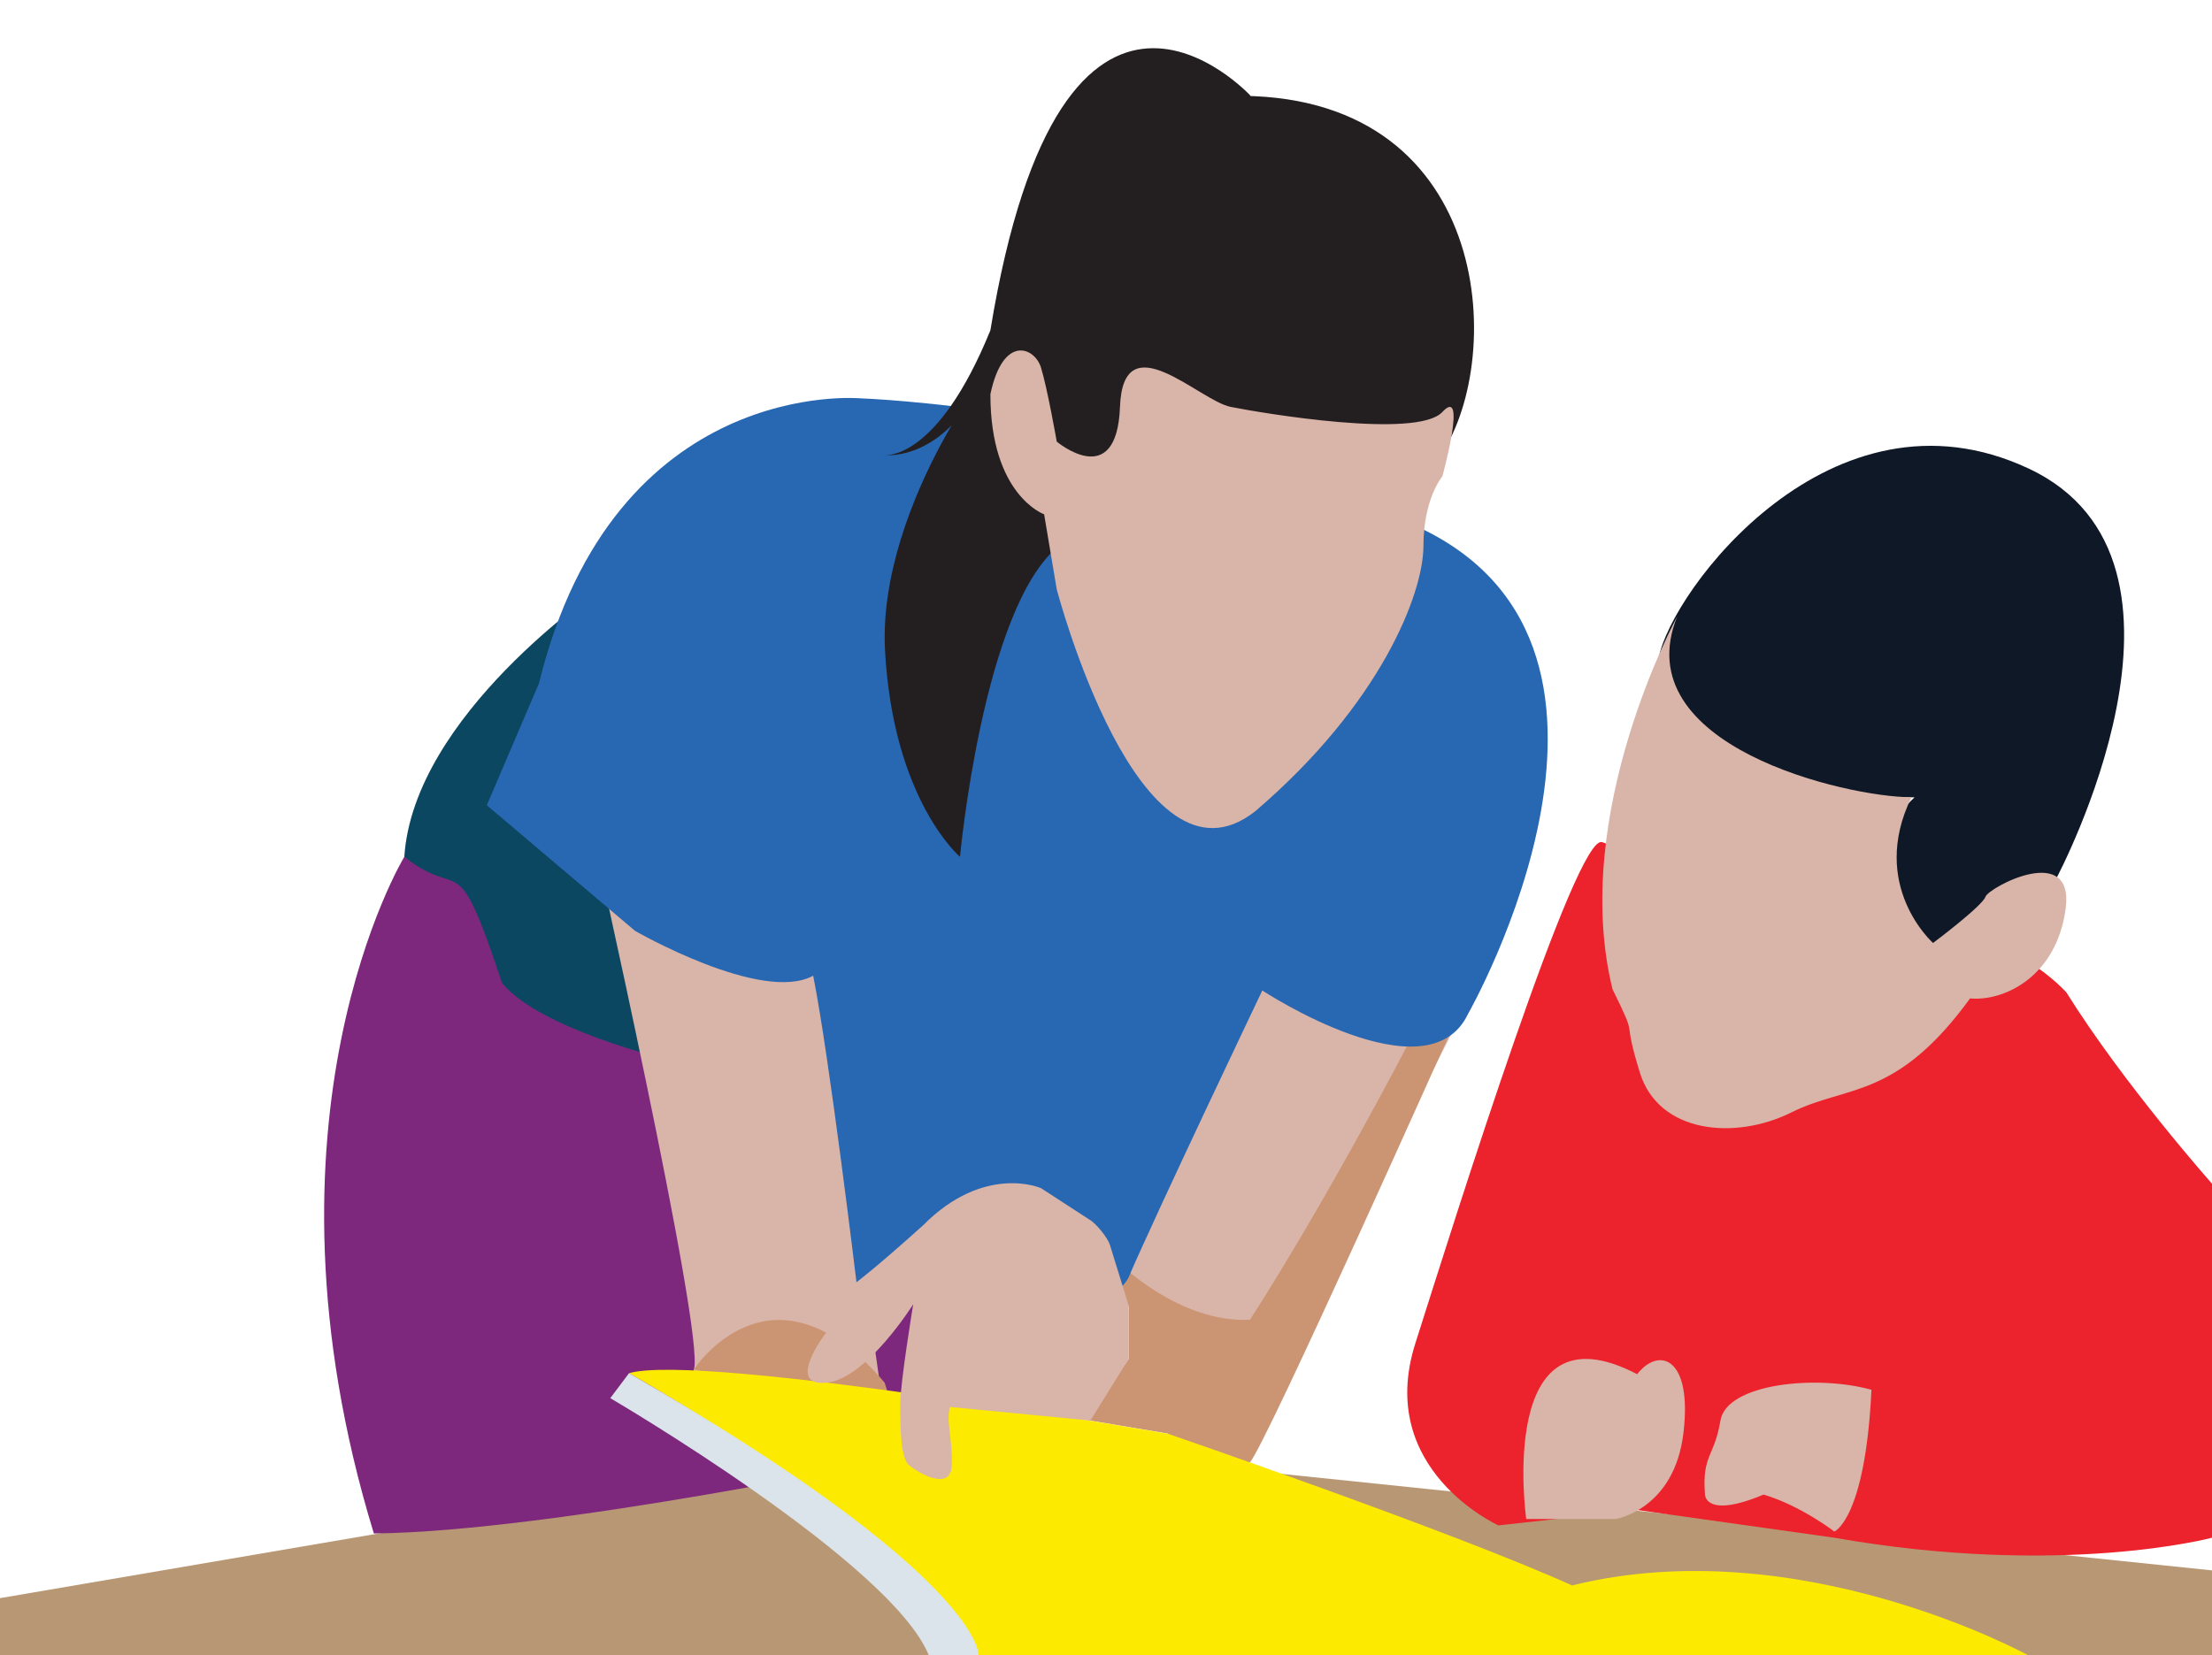 <svg xmlns="http://www.w3.org/2000/svg" viewBox="0 0 1169.91 875.63"><defs><style>.cls-1{fill:#b89874;}.cls-2{fill:#7d287d;}.cls-3{fill:#0c4761;}.cls-4{fill:#d9b4a8;}.cls-5{fill:#cb9472;}.cls-6{fill:#2867b2;}.cls-7{fill:#231f20;}.cls-8{fill:#fcea01;}.cls-9{fill:#dbe3eb;}.cls-10{fill:#ec222c;}.cls-11{fill:#0f1826;}</style></defs><g id="Layer_2" data-name="Layer 2"><polygon class="cls-1" points="1169.91 830.79 676.79 779.63 385.4 779.63 -1.53 845.74 -19.88 875.63 1169.91 875.63 1169.91 830.79"/><path class="cls-2" d="M213.84,453.27s-83.55,137.54-16.11,358c94.84-1,280.79-40.42,280.79-40.42L496.12,669,232.54,433.77Z"/><path class="cls-3" d="M317.27,311.75S218.73,378.3,213.84,453.27c31,24.43,26.81-8.17,51.71,66.81,20,24.46,88.48,40.76,88.48,40.76Z"/><path class="cls-4" d="M311.76,433.77S373.15,706.1,367,724.49,467.9,750,467.9,750l-40.56-286.7Z"/><path class="cls-5" d="M367,724.49s41.15-63.29,100.89,7c9.76,29.89,0,18.53,0,18.53Z"/><path class="cls-4" d="M676.79,489.45,597.24,675.06s39.54,43.33,79.55,44c32.88-56.84,92-174.4,92-174.4Z"/><path class="cls-5" d="M517.31,626.88l74.25,41s32,32.12,69.54,30.34C702.26,634.18,744,553.7,744,553.7L768.47,543S670,763.35,661.1,773.64c-15.12,5.47-43.61-15.26-43.61-15.26l-42.8-7.16L596.91,719V691.13l-18.5-26.49Z"/><path class="cls-6" d="M776.43,536.41s113.5-199.12-32-260.06-289.33-65.61-289.33-65.61S325,198.62,285.07,361.47L257.47,426l78.4,66.47s67,38.57,94.22,23.72C438.62,558.84,453,678.5,453,678.5S582.71,709,597.24,675.06,667.62,524,667.62,524,755,581.51,776.43,536.41Z"/><path class="cls-7" d="M552.86,246.3S501.12,94.37,637.63,51.44C784.05,39.33,797.27,178,765.34,235.29S552.86,246.3,552.86,246.3Z"/><path class="cls-7" d="M661.43,50.69S561.91-57.55,523.81,174.74c-28.19,69.35-55.72,66-55.72,66s25.32,3.3,46.24-29.72S463.69,265,468.09,344.28s39.64,109,39.64,109,12.11-131,51.74-164-19.82-186,37.43-203.67S661.43,50.69,661.43,50.69Z"/><path class="cls-4" d="M558.91,233.63s31.76,26.75,33.44-18.38,41.79-3.35,58.5,0,98.62,17.13,112,2.71,0,34.06,0,34.06-10,11.7-10,36.78-22.48,83.57-89,140.41c-61.47,48.47-104.94-117.39-104.94-117.39l-6.68-39.74s-28.42-10-28.42-63.52c6.69-31.76,23.4-24.93,26.75-14.14S558.91,233.63,558.91,233.63Z"/><path class="cls-8" d="M332.68,726.47s156.33,88,185,149.16h554.86s-121.1-66.6-241.1-36.87c-62.6-28.34-213.57-80.2-213.57-80.2S371.21,715.46,332.68,726.47Z"/><path class="cls-9" d="M332.68,726.47l-9.91,13.21s148.63,86.94,168.44,136h26.42S519.84,834.36,332.68,726.47Z"/><path class="cls-4" d="M576.71,751.52,596.91,719V690.58l-9.89-32c-1.19-3.84-7.38-11.46-10.9-13.41l-25.6-16.62s-29.85-13.09-62.35,19.72c-25.89,23.31-35.38,30.21-35.38,30.21s-7.77,16.4-14.67,25-20.71,30.76,0,27.89S483,690,483,690s-6.85,41.24-6.85,52.76,0,28.59,4.71,32.47,22,14.15,22.52,0-3.14-23-1-30.9"/><path class="cls-10" d="M865.89,798.84,792.53,807s-65.2-29.34-44-96.18,85.4-271.31,98.94-265.25,192,22.36,245.39,79.41c30.57,48.91,77.06,101.24,77.06,101.24v187.3s-79.19,21.19-199.76,0"/><path class="cls-4" d="M901.75,790.69s0,13,31,0c19.56,5.79,37.42,19.56,37.42,19.56s16.37-6.52,19.63-75c-29.34-8.15-76.62-3.26-79.88,16.3S900.12,769.49,901.75,790.69Z"/><path class="cls-4" d="M807.21,803.63S790.9,687.89,865.89,727c11.41-14.67,29.34-9.18,24.45,31.27s-35.86,45.35-35.86,45.35Z"/><path class="cls-11" d="M877.3,348s8.15,74.95,135.3,73.81c-42.45,39.7,8.15,80.36,8.15,80.36l66.84-37.49s89.66-167.91-14.67-216.81S883.82,312.82,877.3,348Z"/><path class="cls-4" d="M887.08,326.1S830,430.43,852.85,523.34c14.42,29.35,4.39,11.41,14.42,44s50.78,35.86,80.13,21.19,55.42-6.52,94.55-60.32c17.93,1.63,45.64-11.41,50.53-47.27s-40.75-11.41-42.38-6.52-27.72,24.45-27.72,24.45-34.23-30.32-11.41-77.1C976.74,421.79,859.37,394.56,887.08,326.1Z"/></g></svg>